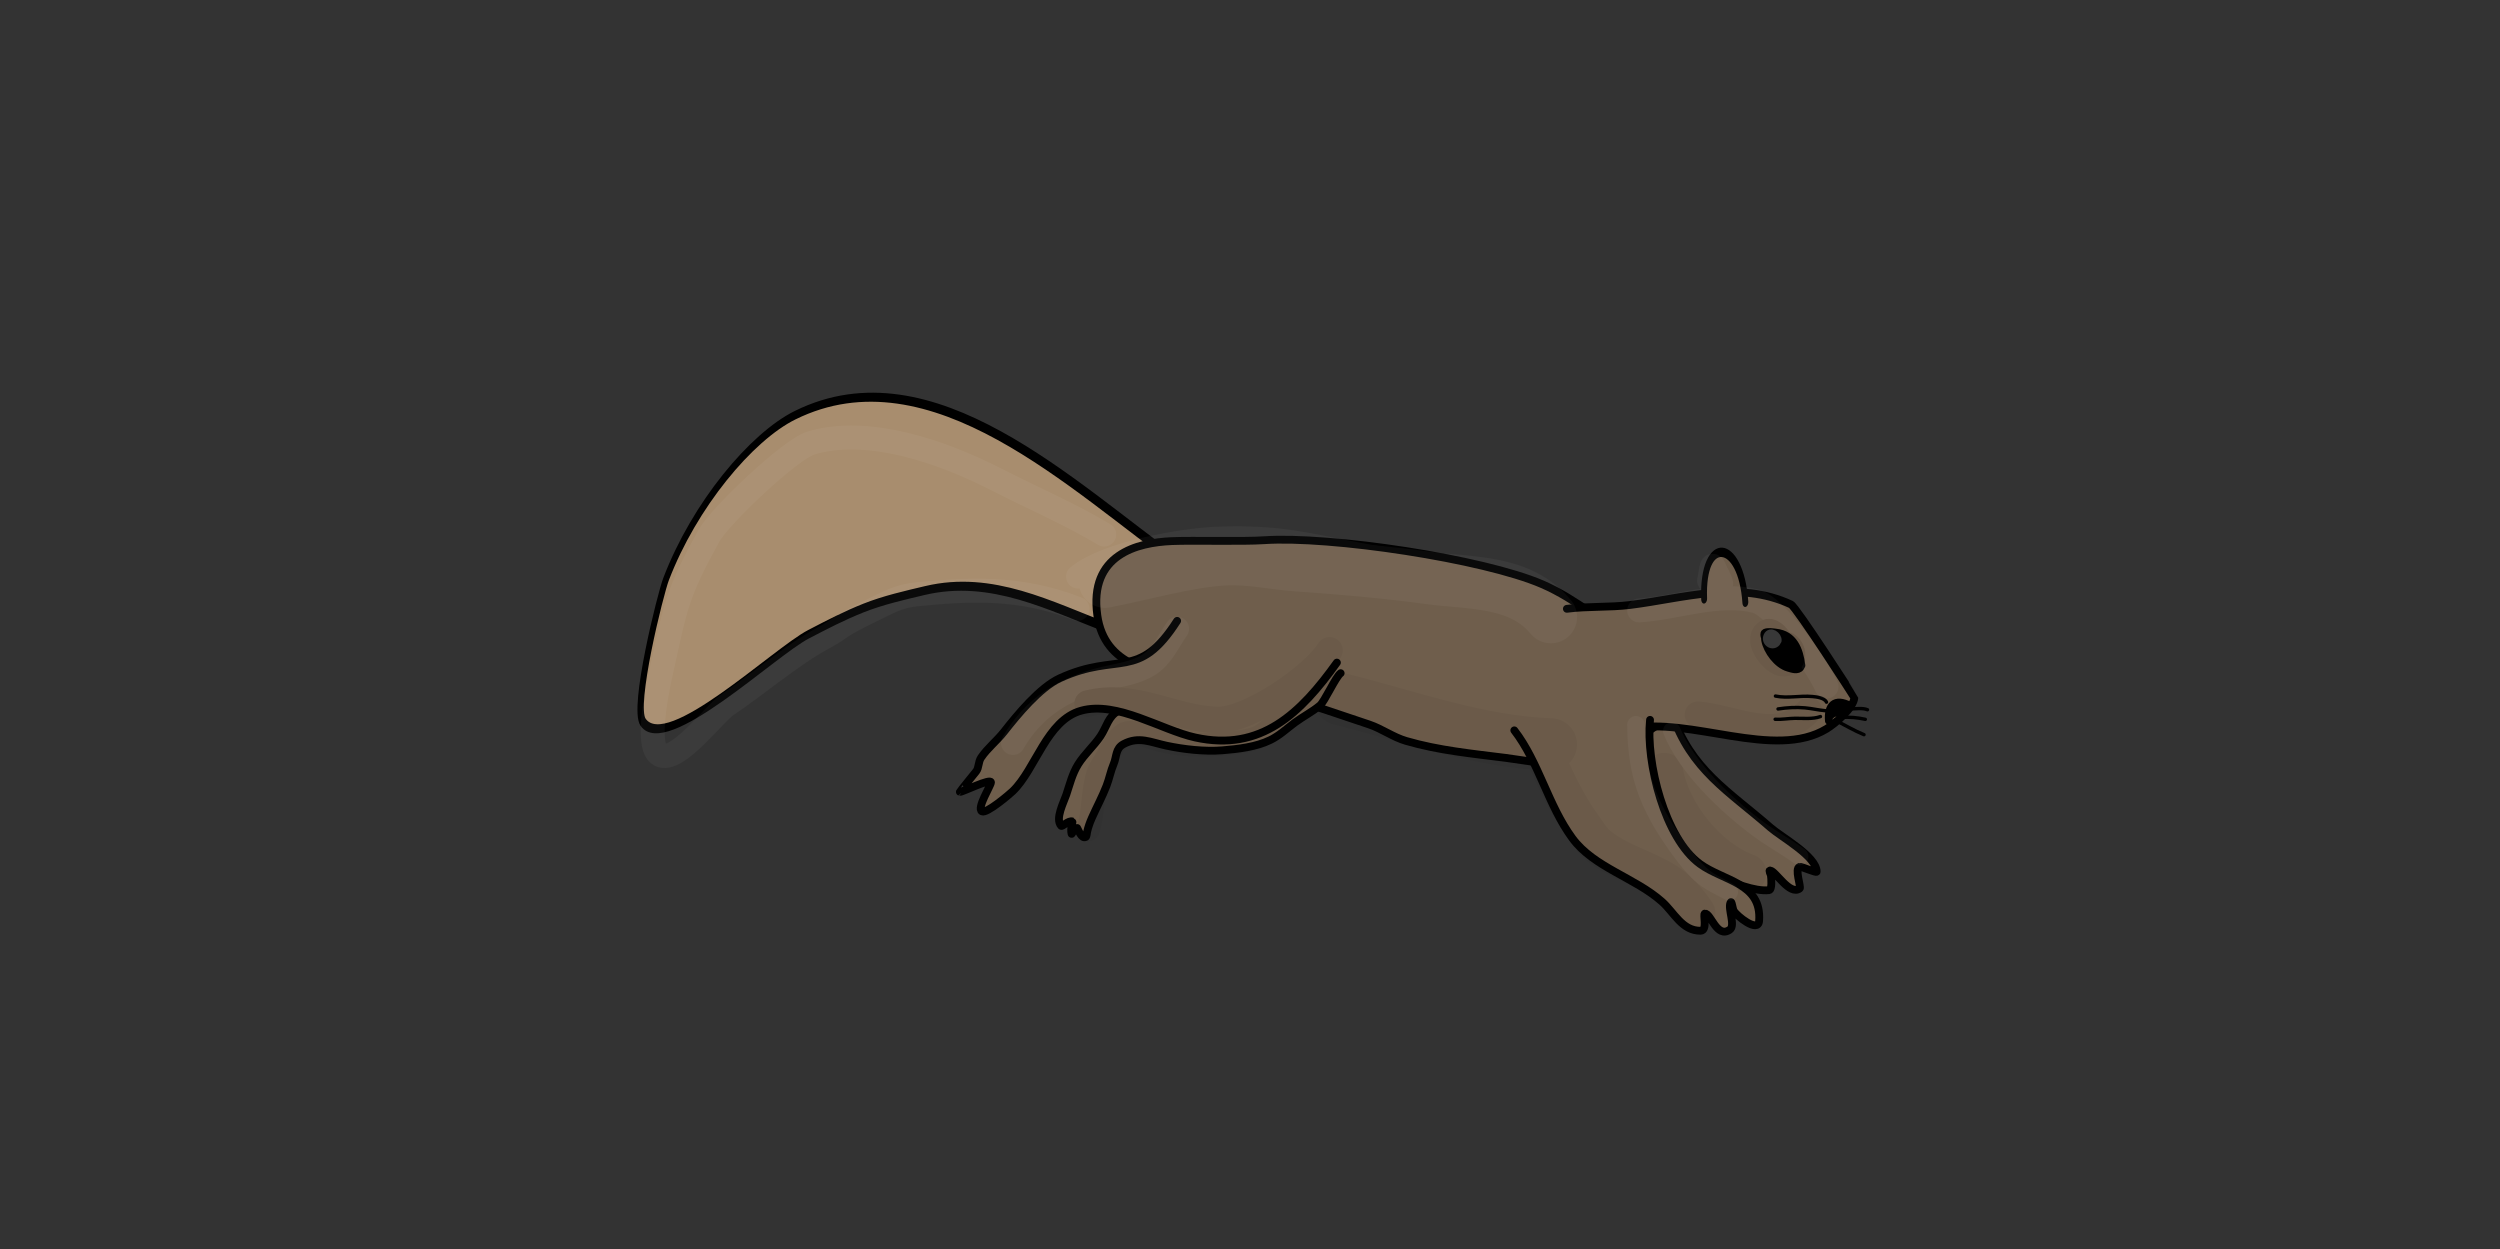 <?xml version="1.0" encoding="UTF-8" standalone="no"?>
<!DOCTYPE svg PUBLIC "-//W3C//DTD SVG 1.1//EN" "http://www.w3.org/Graphics/SVG/1.1/DTD/svg11.dtd">
<svg width="100%" height="100%" viewBox="0 0 2133 1066" version="1.1" xmlns="http://www.w3.org/2000/svg" xmlns:xlink="http://www.w3.org/1999/xlink" xml:space="preserve" xmlns:serif="http://www.serif.com/" style="fill-rule:evenodd;clip-rule:evenodd;stroke-linecap:round;stroke-linejoin:round;stroke-miterlimit:1.5;">
    <rect x="0" y="0" width="2133" height="1066" fill="#333333" stroke="none"/>
    <g id="running1" transform="matrix(1.075,0.076,-0.076,1.075,532.075,-126.661)">
        <g transform="matrix(1,0,0,1,6.329,4.113)">
            <g transform="matrix(0.811,0.195,-0.303,1.257,259.208,-245.89)">
                <path d="M467.489,542.865C347.809,518.023 180.016,462.259 75.352,527.147C41.989,547.831 9.956,598.12 5.613,646.778C4.766,656.271 11.616,727.468 25.915,734.5C56.507,749.542 123.946,669.589 150.385,652.524C164.93,643.136 177.226,635.175 192.362,627.174C208.012,618.901 226.464,611.951 243.063,605.539C299.216,583.847 361.353,591.572 420.098,593.577" style="fill:rgb(168,141,110);stroke:black;stroke-width:5.69px;"/>
            </g>
            <g transform="matrix(0.909,-0.188,0.188,0.909,-544.66,329.132)">
                <path d="M1428.98,613.067C1438.45,663.074 1468.19,685.358 1499.45,721.059C1507.51,730.259 1535.11,750.592 1533.49,763.556C1533.33,764.887 1521.06,757.303 1519.68,757.475C1514.83,758.082 1518.79,775.006 1517.2,775.853C1507.82,780.88 1498.97,758.342 1494.24,757.266C1492.8,756.94 1494.35,760.211 1494.37,761.685C1494.39,763.85 1493.89,773.831 1491.11,773.763C1478.44,773.459 1461.54,763.228 1450.4,757.167C1437.73,750.278 1423.97,744.114 1413.62,733.81C1384.91,705.214 1369.28,655.976 1364.09,616.519" style="fill:rgb(111,94,76);stroke:black;stroke-width:6.67px;"/>
            </g>
            <path d="M838.626,564.285C811.618,551.816 788.382,533.187 759.983,523.222C711.94,506.364 589.717,496.817 537.905,503.994C521.07,506.326 481.972,507.959 465.166,509.844C437.895,512.903 400.282,525.022 410.415,572.642C418.945,612.731 457.992,615.172 486.223,616.234C536.438,618.123 582.918,631.109 631.146,643.63C641.563,646.335 650.698,652.283 661.301,654.585C687.478,660.267 714.393,660.914 741.014,662.404C759.544,663.44 780.132,666.768 798.316,661.671C810.248,658.326 820.045,650.901 830.872,645.171C859.779,629.875 874.491,624.118 859.246,586.054C855.207,575.968 846.324,562.588 835.593,558.747" style="fill:rgb(111,94,76);stroke:black;stroke-width:6.19px;"/>
            <path d="M780.855,541.251C797.303,537.924 814.314,537.894 830.502,534.711C872.596,526.434 914.732,508.897 957.596,525.294C961.836,526.916 1012.84,595.081 1012.84,595.302C1013.03,603.447 998.993,617.048 992.726,621.503C953.264,649.552 883.961,619.159 837.465,632.442" style="fill:rgb(111,94,76);stroke:black;stroke-width:6.19px;"/>
            <g transform="matrix(0.907,0.422,-0.422,0.907,312.393,-271.87)">
                <path d="M867.647,584.381C881.015,615.522 923.249,660.619 957.432,664.968C980.315,667.878 1007.6,654.215 1020.28,681.705C1024.44,690.742 1002.54,686.814 998.879,684.462C996.915,683.202 993.302,677.698 993.464,680.026C993.837,685.37 1005.88,693.88 1003.34,699.044C997.798,710.331 983.994,694.843 979.9,697.442C978.458,698.358 988.578,708.106 983.571,710.956C970.847,718.201 958.223,708.493 945.812,705.684C917.672,699.315 885.489,708.148 859.275,696.114C829.856,682.608 806.881,656.282 777.718,643.722" style="fill:rgb(111,94,76);stroke:black;stroke-width:6.19px;"/>
            </g>
            <g transform="matrix(0.796,0,0,1.275,181.693,-164.07)">
                <path d="M929.347,541.347C920.521,501.866 881.324,501.133 888.215,541.05" style="fill:rgb(111,94,76);stroke:black;stroke-width:5.82px;"/>
            </g>
            <g transform="matrix(0.917,-0.143,0.143,0.917,-51.286,124.72)">
                <path d="M619.872,620.112C615.427,622.708 604.121,643.214 599.85,646.134C592.709,651.015 584.751,654.298 577.402,658.81C569.892,663.422 563.728,668.577 555.357,671.85C542.723,676.791 527.319,677.225 513.82,677.198C498.81,677.168 481.052,673.62 466.647,669.266C453.577,665.316 443.872,659.023 430.298,664.806C422.964,667.931 423.607,674.953 420.452,680.919C417.352,686.781 415.661,693.159 412.754,699.102C408.368,708.068 402.891,716.432 398.088,725.18C396.037,728.914 394.259,732.745 392.991,736.813C392.762,737.551 392.221,740.73 391.492,741.068C387.789,742.784 385.678,734.542 384.806,732.837C384.673,732.578 381.02,735.843 380.71,736.163C380.335,736.55 379.681,737.864 379.595,737.333C379.245,735.158 379.671,732.599 380.262,730.486C380.343,730.194 381.488,727.048 381.265,726.941C378.134,725.43 372.12,730.895 371.336,729.864C366.495,723.506 375.31,709.859 377.946,703.743C381.629,695.198 384.554,686.337 390.192,678.782C396.328,670.562 404.793,664.421 411.232,656.388C417.067,649.108 419.278,639.828 428.598,636.076" style="fill:rgb(111,94,76);stroke:black;stroke-width:6.67px;"/>
            </g>
            <g transform="matrix(0.992,-0.128,0.128,0.992,-85.548,72.617)">
                <path d="M614.952,607.524C584.161,645.671 551.063,674.757 499.563,660.245C473.048,652.773 439.458,627.591 410.63,633.847C382.918,639.86 372.127,677.916 352.88,694.38C350.516,696.403 331.221,711.086 327.672,708.891C323.402,706.249 335.85,689.038 336.129,686.424C336.525,682.706 312.804,692.885 311.111,692.483C310.871,692.426 323.592,678.521 324.912,677.047C327.401,674.267 326.882,669.701 329.527,666.255C334.99,659.134 342.704,653.811 348.651,647.076C360.085,634.128 379.04,613.589 395.341,607.213C442.988,588.576 457.072,613.61 490.615,567.244" style="fill:rgb(111,94,76);stroke:black;stroke-width:6.19px;"/>
            </g>
            <path d="M969.253,572.877C966.722,560.48 961.467,548.927 947.053,548.38C944.767,548.293 940.673,547.903 938.651,549.128C937.793,549.648 938.309,551.552 938.696,552.478C939.474,554.337 938.715,553.102 939.228,555.048C941.426,563.386 950.077,573.507 958.922,575.411C961.924,576.058 966.917,577.498 968.659,574.218" style="stroke:black;stroke-width:6.19px;"/>
            <g transform="matrix(0.928,0,0,0.928,38.211,43.181)">
                <path d="M1026.8,600.546C1024.87,596.927 1017.95,596.667 1014.48,596.59C1003.82,596.354 993.662,599.817 983.018,598.422" style="fill:none;stroke:black;stroke-width:2.92px;"/>
            </g>
            <g transform="matrix(0.928,0,0,0.928,38.211,43.181)">
                <path d="M1026.48,607.896C1020.59,607.794 1014.78,606.809 1008.89,606.693C1000.97,606.538 993.679,607.554 985.993,609.242" style="fill:none;stroke:black;stroke-width:2.92px;"/>
            </g>
            <g transform="matrix(0.928,0,0,0.928,38.211,43.181)">
                <path d="M1022.54,613.179C1015.85,616.011 1008.15,615.595 1001.07,616.157C995.473,616.6 989.764,618.171 984.166,618.184" style="fill:none;stroke:black;stroke-width:2.92px;"/>
            </g>
            <g transform="matrix(0.928,0,0,0.928,38.211,43.181)">
                <path d="M1046.81,604.96C1051.17,604.634 1057.77,603.029 1062.15,604.524" style="fill:none;stroke:black;stroke-width:2.92px;"/>
            </g>
            <g transform="matrix(0.928,0,0,0.928,38.211,43.181)">
                <path d="M1040.53,612.606C1047.04,611.678 1054.38,611.8 1060.87,612.819" style="fill:none;stroke:black;stroke-width:2.92px;"/>
            </g>
            <g transform="matrix(0.928,0,0,0.928,38.211,43.181)">
                <path d="M1035.02,615.225C1043.49,618.796 1051.97,623.109 1060.69,625.952" style="fill:none;stroke:black;stroke-width:2.92px;"/>
            </g>
            <path d="M1010.09,602.119C997.131,596.397 992.202,603.12 994.039,615.094" style="fill:rgb(111,94,76);stroke:black;stroke-width:6.19px;"/>
            <g transform="matrix(0.928,0,0,0.928,38.211,43.181)">
                <path d="M1042.93,602.916C1040.13,604.524 1037.95,606.661 1035.85,609.098C1034.62,610.521 1032.53,612.927 1032.52,612.922C1031.63,611.553 1034.86,605.922 1035.34,604.363" style="fill:none;stroke:black;stroke-width:6.72px;"/>
            </g>
        </g>
        <g opacity="0.04">
            <g transform="matrix(0.928,0,0,0.928,38.211,43.181)">
                <path d="M801.625,545.585C790.013,540.73 779.011,533.643 767.061,529.723C723.597,515.464 678.077,513.329 633.039,508.327C580.779,502.523 559.86,496.766 506.222,502.402C476.575,505.517 412.399,521.279 389.179,543.119" style="fill:none;stroke:white;stroke-width:20.42px;"/>
            </g>
            <g transform="matrix(0.928,0,0,0.928,38.211,43.181)">
                <path d="M408.893,505.774C378.024,490.174 349.928,480.672 311.97,464.654C265.659,445.11 201.368,427.581 153.88,445.519C136.495,452.086 80.601,513.29 72.613,530.53C48.969,581.562 48.491,592.479 40.911,643.906C39.445,653.856 29.53,713.564 43.996,720.09C58.943,726.833 87.678,681.674 97.902,673.736C122.155,654.907 150.263,627.105 176.092,610.687C194.242,599.151 184.029,602.5 216.041,584.123C229.665,576.302 237.424,570.594 252.862,567.966C295.748,560.665 339.659,554.582 390.648,570.629" style="fill:none;stroke:white;stroke-width:20.42px;"/>
            </g>
            <g transform="matrix(0.914,-0.159,0.159,0.914,-64.293,139.365)">
                <path d="M496.597,571.646C487.88,581.528 481.757,593.696 469.336,599.792C457.173,605.76 443.524,605.868 430.42,607.62C396.363,612.177 367.838,625.865 347.385,654.379" style="fill:none;stroke:white;stroke-width:20.42px;"/>
            </g>
            <g transform="matrix(0.928,0,0,0.928,38.211,43.181)">
                <path d="M1032.72,591.706C1024.49,575.848 985.489,526.475 967.118,523.227C934.978,517.545 900.32,533.868 868.715,538.162" style="fill:none;stroke:white;stroke-width:20.42px;"/>
            </g>
            <g transform="matrix(0.928,0,0,0.928,38.211,43.181)">
                <path d="M936.933,510.524C935.439,505.663 932.608,502.738 930.494,498.244C926.805,490.406 927.517,502.862 926.404,508.632" style="fill:none;stroke:white;stroke-width:20.42px;"/>
            </g>
            <g transform="matrix(0.928,0,0,0.928,38.211,43.181)">
                <path d="M793.946,549.142C765.68,519.351 723.785,525.585 686.76,523.175C649.259,520.734 612.765,520.28 575.193,520.272C553.961,520.267 533.602,516.907 512.32,519.617C481.558,523.535 443.669,537.423 412.331,545.827" style="fill:none;stroke:white;stroke-width:44.74px;"/>
            </g>
            <g transform="matrix(0.928,0,0,0.928,38.211,43.181)">
                <path d="M801.586,657.561C739.984,659.769 679.628,642.172 619.64,631.602" style="fill:none;stroke:black;stroke-width:44.74px;"/>
            </g>
            <g transform="matrix(0.918,-0.138,0.138,0.918,-44.614,120.561)">
                <path d="M613.462,605.135C598.377,625.835 540.352,659.605 513.403,656.828C476.38,653.012 445.479,627.342 404.282,634.189" style="fill:none;stroke:black;stroke-width:22.66px;"/>
            </g>
            <g transform="matrix(0.928,0,0,0.928,38.211,43.181)">
                <path d="M1019.12,613.113C995.659,643.379 956.116,623.759 924.989,623.384" style="fill:none;stroke:black;stroke-width:22.66px;"/>
            </g>
            <g transform="matrix(0.895,-0.245,0.245,0.895,-103.284,195.664)">
                <path d="M596.865,644.215C590.842,647.402 584.005,649.096 578.311,652.878C566.862,660.485 559.807,669.353 545.56,673.034C537.355,675.154 513.189,672.604 504.484,671.184C488.321,668.549 472.684,664.162 458.326,656.225C452.936,653.246 440.877,645.246 434.257,647.984C427.708,650.693 421.593,658.223 417.334,663.595C413.65,668.243 408.894,671.86 405.996,677.15C398.408,690.999 396.36,707.865 388.77,721.905" style="fill:none;stroke:black;stroke-width:19.84px;"/>
            </g>
            <g transform="matrix(0.928,0,0,0.928,38.211,43.181)">
                <path d="M998.144,570.58C997.607,565.706 984.853,544.557 978.571,549.564C969.795,556.559 986.673,575.398 994.836,574.433C1003.52,573.406 1003.21,563.114 996.832,559.154" style="fill:none;stroke:black;stroke-width:22.66px;"/>
            </g>
            <g transform="matrix(0.926,-0.066,0.066,0.926,-481.209,149.832)">
                <path d="M1312.02,644.217C1322.22,665.823 1330.95,686.694 1345.11,706.222C1349.4,712.138 1353.21,719.003 1358.88,723.749C1376.42,738.428 1398.86,743.26 1417.68,755.342C1427.8,761.832 1436.16,771.788 1442.82,781.675" style="fill:none;stroke:black;stroke-width:32.5px;"/>
            </g>
            <g transform="matrix(0.926,-0.066,0.066,0.926,-484.334,152.212)">
                <path d="M1418.98,658.931C1424.95,694.029 1456.27,732.968 1489.94,745.186" style="fill:none;stroke:black;stroke-width:32.5px;"/>
            </g>
            <g transform="matrix(0.926,-0.066,0.066,0.926,-484.334,152.212)">
                <path d="M1394.97,618.721C1395.17,653.815 1401.95,676.36 1416.36,701.462C1422.38,711.948 1435.7,731.455 1444.04,740.27C1453.34,750.092 1455.19,751.249 1474.47,761.228" style="fill:none;stroke:white;stroke-width:14.94px;"/>
            </g>
            <g transform="matrix(0.926,-0.066,0.066,0.926,-484.334,152.212)">
                <path d="M1425.53,624.012C1438.63,655.911 1472.37,687.823 1499.98,708.215C1511.08,716.408 1523.35,722.95 1534.45,731.138" style="fill:none;stroke:white;stroke-width:14.94px;"/>
            </g>
        </g>
        <g transform="matrix(0.74,0,0,0.74,458.145,231.249)">
            <path d="M672.059,442.48C672.112,437.016 663.4,431.705 660.744,438.266C658.089,444.822 666.596,450.341 671.015,444.663C672.97,442.152 669.814,437.76 666.753,438.982C663.975,440.091 665.213,443.019 667.622,443.509" style="fill:none;stroke:white;stroke-opacity:0.22;stroke-width:8.36px;"/>
        </g>
    </g>
</svg>
